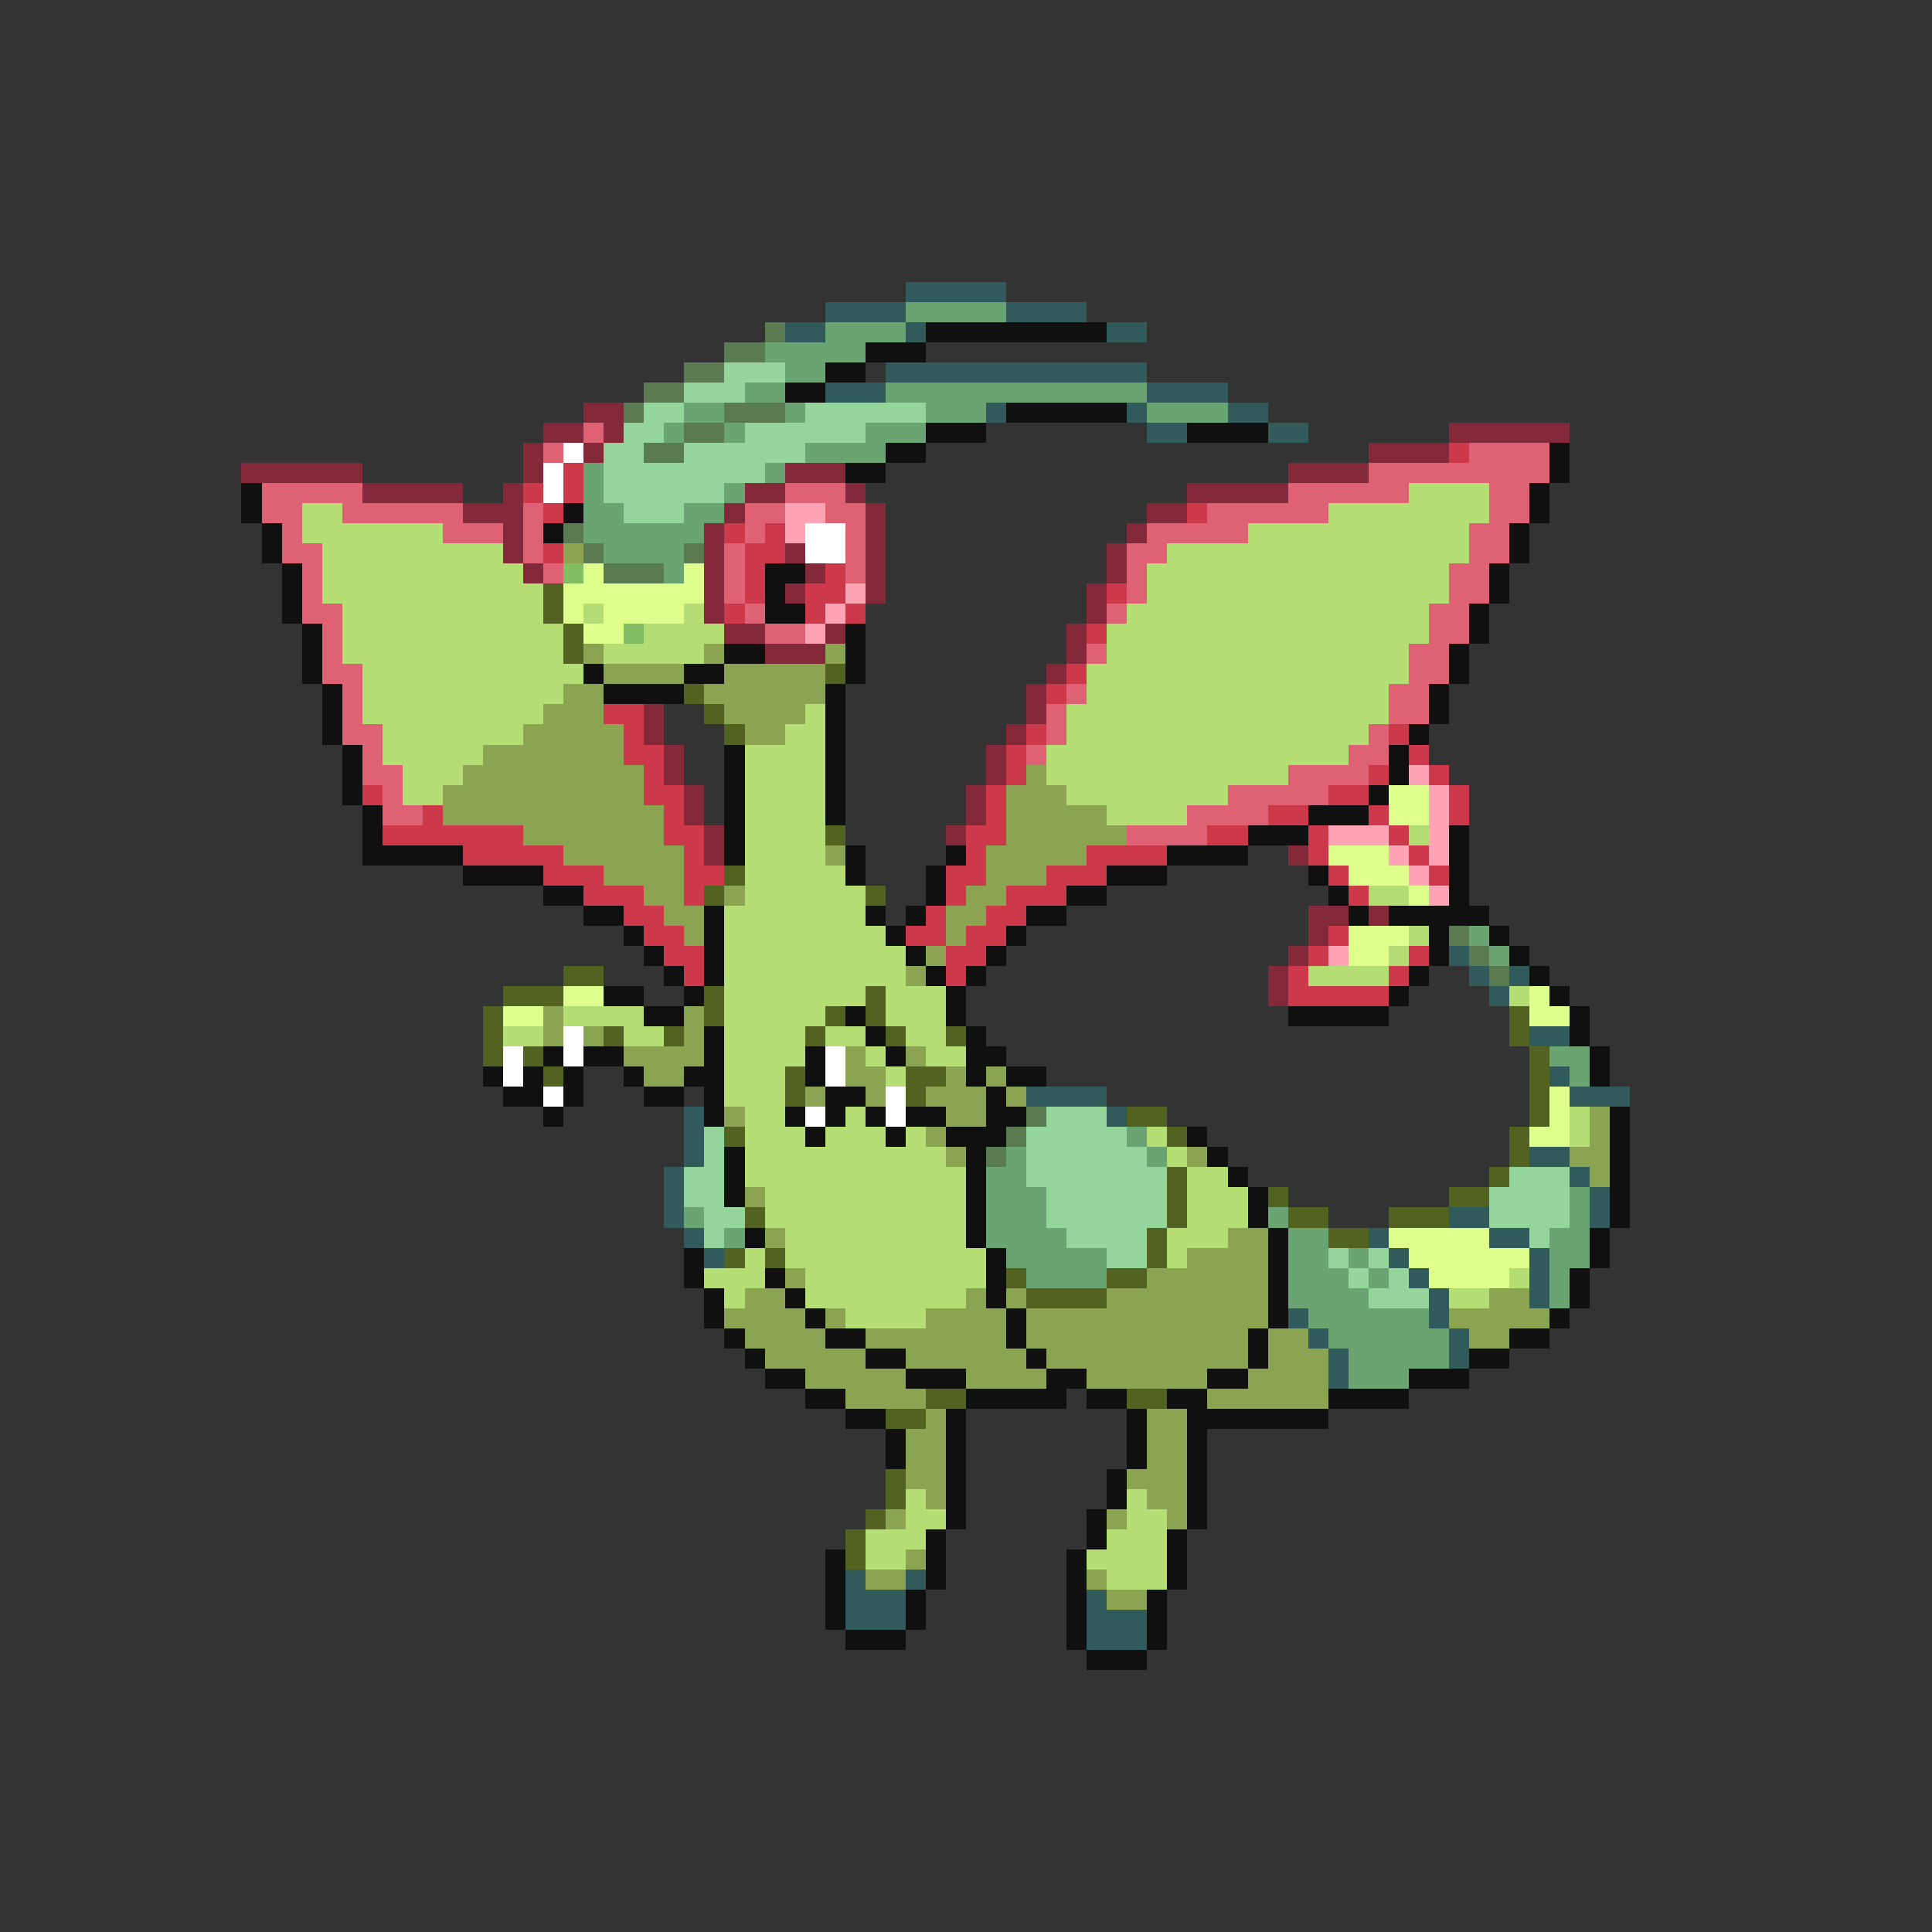 <svg xmlns="http://www.w3.org/2000/svg" viewBox="0 -0.5 96 96" shape-rendering="crispEdges">
<rect x="0" y="-0.5" width="96" height="96" fill="#333333" stroke="none"/>
<path stroke="#315a5a" d="M45 14h5M41 15h4M50 15h4M39 16h2M45 16h1M55 16h2M44 18h13M41 19h3M57 19h4M49 20h1M56 20h1M61 20h2M57 21h2M63 21h2M72 47h1M73 48h1M75 48h1M74 49h1M76 51h2M77 53h1M51 54h4M78 54h3M34 55h1M55 55h1M34 56h1M34 57h1M76 57h2M33 58h1M78 58h1M33 59h1M79 59h1M33 60h1M72 60h2M79 60h1M34 61h1M68 61h1M74 61h2M35 62h1M69 62h1M76 62h1M70 63h1M76 63h1M71 64h1M76 64h1M64 65h1M71 65h1M65 66h1M72 66h1M66 67h1M72 67h1M66 68h1M42 78h1M45 78h1M42 79h3M54 79h1M42 80h3M54 80h3M54 81h3" />
<path stroke="#6aa473" d="M45 15h5M41 16h4M38 17h5M39 18h2M37 19h2M44 19h13M34 20h2M39 20h1M46 20h3M57 20h4M33 21h1M36 21h1M43 21h3M40 22h4M29 23h1M38 23h1M29 24h1M36 24h1M29 25h2M34 25h2M29 26h6M30 27h4M33 28h1M73 46h1M74 47h1M77 52h2M78 53h1M56 56h1M50 57h1M57 57h1M49 58h2M49 59h3M78 59h1M34 60h1M49 60h3M63 60h1M78 60h1M36 61h1M49 61h4M64 61h2M77 61h2M50 62h5M64 62h2M67 62h1M77 62h2M51 63h4M64 63h3M68 63h1M77 63h1M64 64h4M77 64h1M65 65h6M66 66h6M67 67h5M67 68h3" />
<path stroke="#5a7b52" d="M38 16h1M36 17h2M34 18h2M32 19h2M31 20h1M36 20h3M34 21h2M32 22h2M28 26h1M29 27h1M34 27h1M30 28h3M72 46h1M73 47h1M74 48h1M51 55h1M50 56h1M49 57h1" />
<path stroke="#101010" d="M46 16h9M43 17h3M41 18h2M39 19h2M50 20h6M46 21h3M59 21h4M44 22h2M77 22h1M42 23h2M77 23h1M12 24h1M76 24h1M12 25h1M28 25h1M76 25h1M13 26h1M27 26h1M75 26h1M13 27h1M75 27h1M14 28h1M38 28h2M74 28h1M14 29h1M38 29h1M74 29h1M14 30h1M38 30h2M73 30h1M15 31h1M42 31h1M73 31h1M15 32h1M36 32h2M42 32h1M72 32h1M15 33h1M29 33h1M34 33h2M42 33h1M72 33h1M16 34h1M30 34h4M41 34h1M71 34h1M16 35h1M41 35h1M71 35h1M16 36h1M41 36h1M70 36h1M17 37h1M36 37h1M41 37h1M69 37h1M17 38h1M36 38h1M41 38h1M69 38h1M17 39h1M36 39h1M41 39h1M68 39h1M18 40h1M36 40h1M41 40h1M65 40h3M18 41h1M36 41h1M62 41h3M72 41h1M18 42h5M36 42h1M42 42h1M47 42h1M58 42h4M72 42h1M23 43h4M42 43h1M46 43h1M55 43h3M65 43h1M72 43h1M27 44h2M46 44h1M53 44h2M66 44h1M72 44h1M29 45h2M35 45h1M43 45h1M45 45h1M51 45h2M67 45h1M69 45h5M31 46h1M35 46h1M44 46h1M50 46h1M71 46h1M74 46h1M32 47h1M35 47h1M45 47h1M49 47h1M71 47h1M75 47h1M33 48h1M35 48h1M46 48h1M48 48h1M70 48h1M76 48h1M30 49h2M34 49h1M47 49h1M69 49h1M77 49h1M32 50h2M42 50h1M47 50h1M64 50h5M78 50h1M35 51h1M43 51h1M48 51h1M78 51h1M27 52h1M29 52h2M35 52h1M40 52h1M44 52h1M48 52h2M79 52h1M24 53h1M26 53h1M28 53h1M31 53h1M34 53h2M40 53h1M48 53h1M50 53h2M79 53h1M25 54h2M28 54h1M32 54h2M35 54h1M41 54h2M49 54h1M27 55h1M35 55h1M39 55h1M41 55h1M43 55h1M45 55h2M49 55h2M80 55h1M40 56h1M44 56h1M47 56h3M59 56h1M80 56h1M36 57h1M48 57h1M60 57h1M80 57h1M36 58h1M48 58h1M61 58h1M80 58h1M36 59h1M48 59h1M62 59h1M80 59h1M48 60h1M62 60h1M80 60h1M37 61h1M48 61h1M63 61h1M79 61h1M34 62h1M49 62h1M63 62h1M79 62h1M34 63h1M38 63h1M49 63h1M63 63h1M78 63h1M35 64h1M39 64h1M49 64h1M63 64h1M78 64h1M35 65h1M40 65h1M50 65h1M63 65h1M77 65h1M36 66h1M41 66h2M50 66h1M62 66h1M75 66h2M37 67h1M43 67h2M51 67h1M62 67h1M73 67h2M38 68h2M45 68h3M52 68h2M60 68h2M70 68h3M40 69h2M48 69h5M54 69h2M58 69h2M66 69h4M42 70h2M47 70h1M56 70h1M59 70h7M44 71h1M47 71h1M56 71h1M59 71h1M44 72h1M47 72h1M56 72h1M59 72h1M47 73h1M55 73h1M59 73h1M47 74h1M55 74h1M59 74h1M47 75h1M54 75h1M59 75h1M46 76h1M54 76h1M58 76h1M41 77h1M46 77h1M53 77h1M58 77h1M41 78h1M46 78h1M53 78h1M58 78h1M41 79h1M45 79h1M53 79h1M57 79h1M41 80h1M45 80h1M53 80h1M57 80h1M42 81h3M53 81h1M57 81h1M54 82h3" />
<path stroke="#94d59c" d="M36 18h3M34 19h3M32 20h2M40 20h6M31 21h2M37 21h6M30 22h2M34 22h6M30 23h8M30 24h6M31 25h3M52 55h3M35 56h1M51 56h5M35 57h1M51 57h6M34 58h2M51 58h7M75 58h3M34 59h2M52 59h6M74 59h4M35 60h2M52 60h6M74 60h4M35 61h1M53 61h4M76 61h1M55 62h2M66 62h1M68 62h1M67 63h1M69 63h1M68 64h3" />
<path stroke="#832939" d="M29 20h2M27 21h2M30 21h1M72 21h6M26 22h1M29 22h1M68 22h4M12 23h6M26 23h1M39 23h3M64 23h4M18 24h5M25 24h1M37 24h2M42 24h1M59 24h5M23 25h3M36 25h1M43 25h1M57 25h2M25 26h1M35 26h1M43 26h1M56 26h1M25 27h1M35 27h1M39 27h1M43 27h1M55 27h1M26 28h1M35 28h1M40 28h1M43 28h1M55 28h1M35 29h1M39 29h1M43 29h1M54 29h1M35 30h1M54 30h1M36 31h2M41 31h1M53 31h1M38 32h3M53 32h1M52 33h1M51 34h1M32 35h1M51 35h1M32 36h1M50 36h1M33 37h1M49 37h1M33 38h1M49 38h1M34 39h1M48 39h1M34 40h1M48 40h1M35 41h1M47 41h1M35 42h1M64 42h1M65 45h2M68 45h1M65 46h1M64 47h1M63 48h1M63 49h1" />
<path stroke="#de6273" d="M29 21h1M27 22h1M73 22h4M68 23h9M13 24h5M39 24h3M64 24h6M74 24h2M13 25h2M17 25h6M26 25h1M37 25h2M41 25h2M60 25h6M74 25h2M14 26h1M22 26h3M26 26h1M37 26h1M42 26h1M57 26h5M73 26h2M14 27h2M26 27h1M36 27h1M42 27h1M56 27h2M73 27h2M15 28h1M27 28h1M36 28h1M42 28h1M56 28h1M72 28h2M15 29h1M36 29h1M56 29h1M72 29h2M15 30h2M37 30h1M55 30h1M71 30h2M16 31h1M38 31h2M71 31h2M16 32h1M54 32h1M70 32h2M16 33h2M70 33h2M17 34h1M53 34h1M69 34h2M17 35h1M52 35h1M69 35h2M17 36h2M52 36h1M68 36h1M18 37h1M51 37h1M67 37h2M18 38h2M64 38h4M19 39h1M61 39h5M19 40h2M59 40h4M56 41h4" />
<path stroke="#ffffff" d="M28 22h1M27 23h1M27 24h1M40 26h2M40 27h2M28 51h1M25 52h1M28 52h1M41 52h1M25 53h1M41 53h1M27 54h1M44 54h1M40 55h1M44 55h1" />
<path stroke="#cd394a" d="M72 22h1M28 23h1M26 24h1M28 24h1M27 25h1M59 25h1M36 26h1M38 26h1M27 27h1M37 27h2M37 28h1M41 28h1M37 29h1M40 29h2M55 29h1M36 30h1M40 30h1M42 30h1M54 31h1M53 33h1M52 34h1M30 35h2M31 36h1M51 36h1M69 36h1M31 37h2M50 37h1M70 37h1M32 38h1M50 38h1M68 38h1M71 38h1M18 39h1M32 39h2M49 39h1M66 39h2M72 39h1M21 40h1M33 40h1M49 40h1M63 40h2M68 40h1M72 40h1M19 41h7M33 41h2M48 41h2M60 41h2M65 41h1M69 41h1M23 42h5M34 42h1M48 42h1M54 42h4M65 42h1M70 42h1M27 43h3M34 43h2M47 43h2M52 43h3M66 43h1M71 43h1M29 44h3M34 44h1M47 44h1M50 44h3M67 44h1M31 45h2M46 45h1M49 45h2M32 46h2M45 46h2M48 46h2M66 46h1M33 47h2M47 47h2M65 47h1M70 47h1M34 48h1M47 48h1M64 48h1M69 48h1M64 49h5" />
<path stroke="#b4de73" d="M70 24h4M15 25h2M66 25h8M15 26h7M62 26h11M16 27h9M58 27h15M16 28h10M57 28h15M16 29h11M57 29h15M17 30h10M29 30h1M34 30h1M56 30h15M17 31h11M32 31h4M55 31h16M17 32h11M30 32h5M55 32h15M18 33h11M54 33h16M18 34h10M54 34h15M18 35h9M40 35h1M53 35h16M19 36h7M39 36h2M53 36h15M19 37h5M37 37h4M52 37h15M20 38h3M37 38h4M52 38h12M20 39h2M37 39h4M53 39h8M37 40h4M55 40h4M37 41h4M70 41h1M37 42h4M37 43h5M37 44h6M68 44h2M36 45h7M36 46h8M70 46h1M36 47h9M69 47h1M36 48h9M65 48h4M36 49h7M44 49h3M75 49h1M28 50h4M36 50h5M44 50h3M25 51h2M31 51h2M36 51h4M41 51h2M45 51h2M36 52h4M43 52h1M46 52h2M36 53h3M44 53h1M36 54h3M37 55h2M42 55h1M78 55h1M37 56h3M41 56h3M45 56h1M57 56h1M78 56h1M37 57h10M58 57h1M37 58h11M59 58h2M38 59h10M59 59h3M38 60h10M59 60h3M39 61h9M58 61h3M37 62h1M39 62h10M58 62h1M35 63h3M40 63h9M75 63h1M36 64h1M40 64h8M72 64h2M42 65h4M45 74h1M56 74h1M45 75h2M56 75h2M43 76h3M55 76h3M43 77h2M54 77h4M55 78h3" />
<path stroke="#ffa4b4" d="M39 25h2M39 26h1M42 29h1M41 30h1M40 31h1M70 38h1M71 39h1M71 40h1M66 41h3M71 41h1M69 42h1M71 42h1M70 43h1M71 44h1M66 47h1" />
<path stroke="#8ba452" d="M28 27h1M29 32h1M35 32h1M41 32h1M30 33h4M36 33h5M28 34h2M35 34h6M27 35h3M36 35h4M26 36h5M37 36h2M24 37h7M23 38h9M51 38h1M22 39h10M50 39h3M22 40h11M50 40h5M26 41h7M50 41h6M28 42h6M41 42h1M49 42h5M30 43h4M49 43h3M32 44h2M36 44h1M48 44h2M33 45h2M47 45h2M34 46h1M47 46h1M46 47h1M45 48h1M27 50h1M34 50h1M27 51h1M29 51h1M34 51h1M31 52h4M42 52h1M45 52h1M32 53h2M42 53h2M47 53h1M49 53h1M40 54h1M43 54h1M46 54h3M50 54h1M36 55h1M47 55h2M79 55h1M46 56h1M79 56h1M47 57h1M59 57h1M78 57h2M79 58h1M37 59h1M38 61h1M61 61h2M59 62h4M39 63h1M57 63h6M37 64h2M48 64h1M50 64h1M55 64h8M74 64h2M36 65h4M41 65h1M46 65h4M51 65h12M72 65h5M37 66h4M43 66h7M51 66h11M63 66h2M73 66h2M38 67h5M45 67h6M52 67h10M63 67h3M40 68h5M48 68h4M54 68h6M62 68h4M42 69h4M60 69h6M46 70h1M57 70h2M45 71h2M57 71h2M45 72h2M57 72h2M45 73h2M56 73h3M46 74h1M57 74h2M44 75h1M55 75h1M58 75h1M45 77h1M43 78h2M54 78h1M55 79h2" />
<path stroke="#83bd62" d="M28 28h1M31 31h1" />
<path stroke="#deff8b" d="M29 28h1M34 28h1M28 29h7M28 30h1M30 30h4M29 31h2M69 39h2M69 40h2M66 42h3M67 43h3M70 44h1M67 46h3M67 47h2M28 49h2M76 49h1M25 50h2M76 50h2M77 54h1M77 55h1M76 56h2M69 61h5M70 62h6M71 63h4" />
<path stroke="#526220" d="M27 29h1M27 30h1M28 31h1M28 32h1M41 33h1M34 34h1M35 35h1M36 36h1M41 41h1M36 43h1M35 44h1M43 44h1M28 48h2M25 49h3M35 49h1M43 49h1M24 50h1M35 50h1M41 50h1M43 50h1M75 50h1M24 51h1M30 51h1M33 51h1M40 51h1M44 51h1M47 51h1M75 51h1M24 52h1M26 52h1M76 52h1M27 53h1M39 53h1M45 53h2M76 53h1M39 54h1M45 54h1M76 54h1M56 55h2M76 55h1M36 56h1M58 56h1M75 56h1M75 57h1M58 58h1M74 58h1M58 59h1M63 59h1M72 59h2M37 60h1M58 60h1M64 60h2M69 60h3M57 61h1M66 61h2M36 62h1M38 62h1M57 62h1M50 63h1M55 63h2M51 64h4M46 69h2M56 69h2M44 70h2M44 73h1M44 74h1M43 75h1M42 76h1M42 77h1" />
</svg>